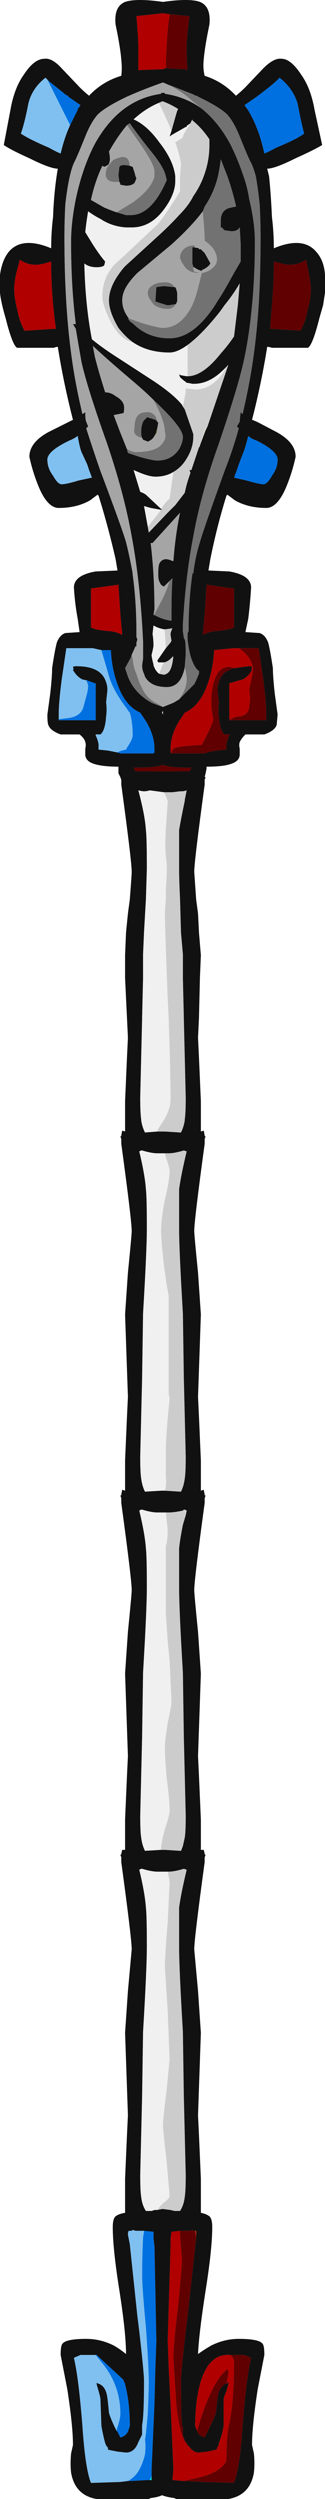 <?xml version="1.0" encoding="UTF-8" standalone="no"?>
<svg xmlns:ffdec="https://www.free-decompiler.com/flash" xmlns:xlink="http://www.w3.org/1999/xlink" ffdec:objectType="shape" height="131.85px" width="17.15px" xmlns="http://www.w3.org/2000/svg">
  <g transform="matrix(1.0, 0.0, 0.0, 1.0, 8.6, 69.9)">
    <path d="M7.3 -65.95 Q7.8 -65.25 8.0 -64.1 L8.4 -62.25 Q8.0 -62.0 7.0 -61.55 5.9 -61.0 5.5 -61.0 L5.6 -60.6 Q5.7 -59.6 5.75 -58.45 5.85 -57.65 5.85 -56.8 7.4 -57.45 8.1 -56.6 8.5 -56.15 8.55 -55.4 L8.55 -54.45 8.45 -53.8 8.25 -53.1 Q7.9 -51.7 7.65 -51.55 L5.75 -51.55 Q5.6 -51.6 5.5 -51.6 5.2 -49.7 4.7 -47.75 4.85 -47.7 5.05 -47.6 L6.0 -47.1 Q7.0 -46.55 7.0 -45.8 6.85 -45.1 6.6 -44.45 6.1 -43.1 5.45 -43.1 4.5 -43.1 3.8 -43.5 L3.4 -43.8 3.35 -43.75 Q2.85 -42.15 2.5 -40.4 L2.4 -39.8 3.5 -39.75 Q4.65 -39.55 4.65 -38.9 4.6 -38.05 4.5 -37.25 L4.35 -36.55 5.1 -36.5 Q5.4 -36.4 5.55 -36.0 5.65 -35.65 5.8 -34.65 5.8 -34.2 5.9 -33.3 L6.05 -32.2 6.0 -31.65 Q5.9 -31.35 5.35 -31.15 L4.35 -31.15 Q4.15 -30.95 4.05 -30.75 4.0 -30.6 4.05 -30.4 L4.05 -30.1 Q4.05 -29.75 3.6 -29.6 3.2 -29.45 2.3 -29.45 L2.3 -29.35 2.25 -29.1 2.2 -28.9 2.25 -28.9 2.2 -28.75 2.2 -28.5 Q1.65 -24.45 1.65 -23.9 L1.75 -22.45 1.85 -21.7 1.9 -20.7 2.0 -19.5 1.95 -18.3 1.9 -16.2 1.85 -15.15 1.9 -14.1 2.0 -11.8 2.0 -10.2 2.15 -10.25 2.2 -10.0 2.2 -9.95 2.25 -9.95 2.2 -9.8 2.2 -9.55 Q1.65 -5.5 1.65 -4.95 1.65 -4.75 1.85 -2.75 L2.0 -0.55 1.85 3.8 1.9 4.85 2.0 7.15 2.0 8.75 2.15 8.7 2.2 8.95 2.2 9.0 2.25 9.0 2.2 9.15 2.2 9.4 Q1.65 13.45 1.65 14.0 1.65 14.2 1.85 16.2 L2.0 18.4 1.85 22.75 1.9 23.8 2.0 26.1 2.0 27.7 2.15 27.7 2.2 27.9 2.2 27.95 2.25 27.95 2.2 28.1 2.2 28.35 Q1.65 32.4 1.65 32.95 L1.85 35.15 2.0 37.35 1.85 41.7 1.9 42.75 2.0 45.05 2.0 46.85 Q2.25 46.9 2.4 47.0 2.6 47.1 2.6 47.6 2.6 48.75 2.25 50.95 1.9 53.2 1.85 54.3 2.2 54.05 2.55 53.85 3.25 53.5 4.0 53.5 5.05 53.5 5.25 53.75 5.35 53.85 5.35 54.35 L5.0 56.15 Q4.7 58.1 4.7 59.1 L4.8 59.55 Q4.85 60.1 4.8 60.55 4.6 61.75 3.45 61.95 L3.05 61.95 Q1.2 61.95 0.7 61.95 L0.6 61.9 Q0.2 61.85 -0.05 61.75 -0.25 61.85 -0.65 61.9 L-0.75 61.95 Q-1.25 61.95 -3.1 61.95 L-3.5 61.95 Q-4.65 61.75 -4.85 60.55 -4.9 60.1 -4.85 59.55 L-4.75 59.1 Q-4.75 58.1 -5.05 56.15 L-5.4 54.35 Q-5.4 53.85 -5.3 53.75 -5.1 53.5 -4.05 53.5 -3.3 53.5 -2.6 53.85 -2.25 54.05 -1.95 54.3 -1.95 53.2 -2.3 50.95 -2.65 48.75 -2.65 47.6 -2.65 47.1 -2.45 47.0 -2.3 46.9 -2.0 46.85 L-2.0 45.05 -1.9 42.75 -1.85 41.7 -2.0 37.35 -1.85 35.15 -1.65 32.95 Q-1.65 32.4 -2.2 28.35 L-2.2 28.1 -2.25 27.95 -2.2 27.95 -2.2 27.9 -2.15 27.7 -2.0 27.7 -2.0 26.1 -1.9 23.8 -1.85 22.75 -2.0 18.4 -1.85 16.2 Q-1.65 14.2 -1.65 14.0 -1.65 13.45 -2.2 9.4 L-2.2 9.15 -2.25 9.0 -2.2 9.0 -2.2 8.95 -2.15 8.7 -2.0 8.75 -2.0 7.15 -1.9 4.85 -1.85 3.8 -2.0 -0.55 -1.85 -2.75 Q-1.65 -4.75 -1.65 -4.95 -1.65 -5.5 -2.2 -9.55 L-2.2 -9.8 -2.25 -9.95 -2.2 -9.95 -2.2 -10.0 -2.15 -10.25 -2.0 -10.2 -2.0 -11.8 -1.9 -14.1 -1.85 -15.15 -2.0 -18.3 -2.0 -19.5 -1.95 -20.7 -1.85 -21.7 -1.75 -22.45 Q-1.65 -23.75 -1.65 -23.9 -1.65 -24.45 -2.2 -28.5 L-2.2 -28.75 -2.25 -28.9 Q-2.3 -29.0 -2.35 -29.1 L-2.35 -29.45 Q-3.2 -29.45 -3.65 -29.6 -4.1 -29.75 -4.1 -30.1 L-4.1 -30.4 Q-4.05 -30.6 -4.1 -30.75 -4.15 -30.95 -4.4 -31.15 L-5.4 -31.15 Q-5.95 -31.35 -6.05 -31.65 -6.1 -31.75 -6.1 -32.2 L-5.95 -33.3 Q-5.85 -34.2 -5.85 -34.65 -5.7 -35.65 -5.6 -36.0 -5.45 -36.4 -5.15 -36.5 L-4.4 -36.55 -4.5 -37.25 Q-4.65 -38.05 -4.7 -38.9 -4.7 -39.55 -3.55 -39.75 L-2.4 -39.8 -2.5 -40.4 Q-2.9 -42.15 -3.4 -43.75 L-3.45 -43.8 -3.85 -43.5 Q-4.55 -43.1 -5.5 -43.1 -6.15 -43.1 -6.65 -44.45 -6.9 -45.1 -7.05 -45.8 -7.05 -46.55 -6.05 -47.1 L-4.75 -47.75 Q-5.25 -49.7 -5.55 -51.6 -5.65 -51.6 -5.75 -51.55 L-7.7 -51.55 Q-7.95 -51.7 -8.3 -53.1 -8.55 -53.95 -8.6 -54.45 L-8.6 -55.4 Q-8.5 -56.15 -8.15 -56.6 -7.45 -57.45 -5.9 -56.8 -5.9 -57.65 -5.8 -58.45 -5.75 -59.85 -5.55 -61.0 -5.95 -61.0 -7.05 -61.55 -8.05 -62.0 -8.4 -62.25 L-8.05 -64.1 Q-7.85 -65.25 -7.35 -65.95 -6.8 -66.8 -6.25 -66.8 -5.85 -66.85 -5.35 -66.3 L-4.4 -65.3 Q-4.15 -65.05 -3.9 -64.85 -3.2 -65.6 -2.2 -65.9 -2.15 -66.3 -2.2 -66.75 -2.25 -67.4 -2.5 -68.6 -2.6 -69.55 -2.0 -69.8 -1.4 -70.0 0.0 -69.8 1.4 -70.0 1.95 -69.8 2.55 -69.55 2.45 -68.6 2.2 -67.4 2.15 -66.75 2.1 -66.3 2.2 -65.9 3.15 -65.6 3.85 -64.85 4.1 -65.05 4.35 -65.3 L5.3 -66.3 Q5.85 -66.85 6.25 -66.8 6.75 -66.8 7.3 -65.95 M7.1 -64.45 Q6.85 -65.25 6.15 -65.8 5.95 -65.55 4.95 -64.8 L4.3 -64.35 4.45 -64.15 Q5.05 -63.2 5.35 -61.8 5.6 -61.9 5.95 -62.1 7.05 -62.55 7.45 -62.85 7.3 -63.4 7.1 -64.45 M0.15 -66.3 L1.0 -66.25 1.15 -66.25 1.3 -66.2 Q1.25 -66.65 1.25 -67.35 1.25 -67.85 1.4 -69.05 L0.35 -69.15 0.0 -69.2 -1.4 -69.05 Q-1.3 -67.85 -1.3 -67.35 -1.3 -66.65 -1.3 -66.2 L0.0 -66.25 0.15 -66.3 M0.85 -33.0 L1.65 -33.8 1.75 -34.0 1.9 -34.35 1.9 -34.5 Q1.65 -34.65 1.45 -35.3 1.35 -35.7 1.3 -36.15 L1.3 -36.5 1.35 -36.6 Q1.35 -38.2 1.55 -39.6 L1.55 -39.65 1.6 -39.65 Q1.7 -40.5 1.95 -41.3 2.15 -42.0 3.25 -45.05 3.7 -46.2 4.0 -47.3 L3.9 -47.4 4.05 -47.65 Q4.05 -47.75 4.1 -48.15 L4.2 -48.05 Q4.4 -48.9 4.55 -49.7 4.9 -51.55 5.05 -53.8 5.15 -55.45 5.15 -57.35 5.15 -58.3 5.1 -59.15 5.0 -60.05 4.9 -60.6 4.75 -61.15 4.6 -61.4 4.45 -61.7 4.05 -62.7 3.75 -63.45 3.4 -63.85 3.0 -64.25 1.85 -64.8 L1.8 -64.85 1.7 -64.85 1.65 -64.9 0.5 -65.35 0.35 -65.4 0.0 -65.55 Q-1.0 -65.2 -1.9 -64.8 -3.05 -64.25 -3.45 -63.85 -3.8 -63.45 -4.1 -62.7 -4.5 -61.7 -4.65 -61.4 -4.95 -60.85 -5.15 -59.15 -5.2 -58.3 -5.2 -57.35 -5.2 -52.9 -4.6 -49.7 -4.45 -48.9 -4.25 -48.05 L-4.1 -48.15 Q-4.1 -47.75 -4.05 -47.65 L-3.95 -47.4 -4.05 -47.3 Q-3.7 -46.2 -3.3 -45.05 -2.15 -42.0 -1.95 -41.3 -1.75 -40.5 -1.6 -39.65 L-1.6 -39.6 Q-1.4 -38.15 -1.4 -36.5 L-1.4 -36.3 -1.35 -36.15 -1.4 -36.0 -1.4 -35.8 -1.45 -35.8 -1.65 -35.35 -1.7 -35.2 -2.0 -34.65 -1.9 -34.35 Q-1.6 -33.4 -0.65 -32.85 L-0.55 -32.8 Q-0.3 -32.7 0.0 -32.6 0.25 -32.7 0.5 -32.8 L0.6 -32.85 0.85 -33.0 M2.0 -64.2 Q2.9 -63.5 3.55 -62.3 3.95 -61.5 4.25 -60.6 4.45 -60.05 4.55 -59.4 4.85 -58.15 4.85 -57.15 4.85 -55.35 4.7 -53.8 4.55 -52.15 4.25 -50.8 3.95 -49.45 2.95 -46.5 2.0 -43.85 1.6 -41.6 1.2 -39.55 1.05 -36.95 L1.05 -36.8 1.05 -36.6 1.1 -36.25 1.15 -36.15 Q1.2 -36.05 1.2 -35.35 L1.15 -34.75 1.15 -34.7 Q0.95 -33.65 0.2 -33.65 -0.65 -33.65 -0.95 -34.2 L-1.0 -34.35 Q-1.1 -34.55 -1.1 -34.8 L-1.05 -35.15 -1.05 -36.05 Q-1.2 -39.2 -1.65 -41.6 -2.05 -43.85 -2.95 -46.5 -4.0 -49.45 -4.3 -50.8 -4.45 -51.65 -4.6 -52.55 L-4.75 -52.8 -4.6 -52.8 Q-4.85 -54.75 -4.85 -57.15 -4.85 -58.15 -4.6 -59.4 -4.25 -61.05 -3.6 -62.3 -2.3 -64.65 -0.1 -64.95 L-0.1 -65.0 0.1 -65.0 0.1 -64.95 Q1.15 -64.8 2.0 -64.2 M0.45 -63.0 Q0.7 -63.9 0.75 -64.05 L0.8 -64.15 Q0.4 -64.4 0.0 -64.55 L-0.05 -64.55 -0.15 -64.5 Q-0.9 -64.2 -1.55 -63.6 -0.85 -63.3 -0.2 -62.4 0.55 -61.45 0.65 -60.6 L0.65 -60.35 Q0.65 -59.65 0.05 -58.85 -0.65 -57.9 -1.65 -57.9 L-1.95 -57.9 Q-2.7 -57.95 -3.3 -58.35 -3.6 -58.5 -3.95 -58.75 -4.05 -58.15 -4.1 -57.65 L-3.7 -57.0 Q-3.35 -56.45 -3.05 -56.1 L-3.1 -55.9 Q-3.2 -55.8 -3.5 -55.8 -3.9 -55.8 -4.15 -56.0 -4.1 -53.8 -3.75 -52.0 -3.2 -51.55 -2.5 -51.1 L-0.5 -49.8 Q0.55 -49.1 1.0 -48.55 L1.05 -48.45 1.15 -48.3 1.6 -47.0 1.6 -46.85 Q1.6 -46.2 1.15 -45.55 0.9 -45.2 0.55 -45.0 0.15 -44.75 -0.4 -44.75 -0.7 -44.75 -1.2 -44.95 L-1.55 -45.1 -1.2 -43.95 Q-1.05 -43.9 -0.9 -43.8 L-0.1 -43.05 -0.05 -43.0 -0.1 -43.0 -0.65 -43.1 -1.0 -43.2 -0.8 -42.1 -0.75 -41.8 0.25 -42.85 0.65 -43.25 1.15 -43.9 Q1.25 -44.4 1.45 -44.95 L1.4 -45.1 1.5 -45.1 1.9 -46.3 1.95 -46.35 1.95 -46.4 2.25 -47.2 2.35 -47.4 3.45 -50.65 3.3 -50.5 Q2.5 -49.65 1.65 -49.65 L1.55 -49.65 1.3 -49.7 1.25 -49.7 1.2 -49.75 Q1.05 -49.85 0.9 -50.0 L0.85 -50.15 0.95 -50.1 1.25 -50.05 1.3 -50.05 Q2.1 -50.05 3.05 -51.25 3.45 -51.7 3.75 -52.15 L3.95 -53.8 4.05 -54.95 Q3.7 -54.35 3.25 -53.8 L3.0 -53.45 Q2.05 -52.25 1.3 -51.7 0.75 -51.3 0.35 -51.3 -0.8 -51.3 -1.6 -51.85 -2.0 -52.15 -2.35 -52.6 -2.85 -53.45 -2.85 -54.05 -2.85 -54.85 -2.05 -55.8 L-1.95 -55.9 -0.2 -57.5 Q0.4 -58.05 0.85 -58.55 1.35 -59.05 1.6 -59.55 1.95 -60.05 2.15 -60.6 2.45 -61.4 2.45 -62.25 L2.45 -62.55 Q2.05 -63.15 1.55 -63.55 L1.55 -63.6 1.45 -63.4 1.4 -63.35 1.35 -63.35 1.35 -63.3 1.3 -63.3 1.25 -63.25 1.25 -63.2 1.2 -63.2 0.5 -62.8 0.35 -62.7 0.45 -63.0 M-1.8 -53.1 L-1.85 -53.1 -1.75 -52.95 -1.55 -52.8 -1.5 -52.75 Q-0.75 -52.05 0.35 -52.05 1.6 -52.05 2.75 -53.8 L2.9 -54.05 Q3.15 -54.4 3.75 -55.5 L4.1 -56.1 4.1 -57.05 4.05 -57.9 4.0 -57.85 Q3.9 -57.7 3.6 -57.7 L3.25 -57.75 3.15 -57.85 Q3.15 -57.9 3.05 -57.9 3.05 -57.95 3.05 -58.25 3.05 -58.85 3.6 -58.95 L3.85 -59.0 3.85 -59.05 Q3.65 -59.9 3.4 -60.6 L3.05 -61.5 Q3.0 -61.05 2.9 -60.6 2.7 -59.75 2.2 -59.0 L2.1 -58.75 Q1.5 -57.95 0.45 -57.0 L-1.35 -55.5 Q-1.75 -55.1 -1.95 -54.75 -2.15 -54.4 -2.15 -54.05 -2.15 -53.55 -1.8 -53.1 M-2.45 -58.7 L-1.95 -58.55 -1.7 -58.55 Q-0.6 -58.55 0.2 -60.4 L0.15 -60.6 Q0.05 -61.1 -0.7 -62.0 -1.45 -62.95 -1.75 -63.4 L-1.9 -63.3 Q-2.4 -62.7 -2.85 -61.9 -2.8 -61.7 -2.8 -61.45 L-2.85 -61.25 Q-2.95 -61.15 -3.1 -61.1 L-3.2 -61.15 Q-3.6 -60.3 -3.8 -59.35 L-3.1 -58.95 Q-2.75 -58.8 -2.45 -58.7 M1.65 -56.85 L1.9 -56.8 1.9 -56.75 2.0 -56.75 2.2 -56.55 2.45 -56.1 2.5 -56.0 Q2.4 -55.8 2.05 -55.65 L2.05 -55.6 Q1.75 -55.7 1.65 -55.8 L1.6 -55.8 Q1.6 -55.85 1.55 -56.0 L1.55 -56.85 1.65 -56.85 M7.7 -55.45 L7.55 -56.2 Q6.95 -55.8 6.25 -56.0 L5.85 -56.1 Q5.85 -54.95 5.75 -53.8 L5.65 -52.55 5.75 -52.55 7.25 -52.45 Q7.5 -52.85 7.65 -53.6 L7.7 -53.8 Q7.8 -54.25 7.8 -54.65 7.8 -54.95 7.7 -55.45 M0.75 -54.45 L0.75 -54.0 0.7 -53.9 0.7 -53.85 0.65 -53.85 0.35 -53.8 0.2 -53.8 0.05 -53.85 Q-0.3 -53.95 -0.4 -54.0 L-0.35 -54.75 0.0 -54.8 0.1 -54.8 0.6 -54.75 0.65 -54.75 0.7 -54.65 0.75 -54.45 M4.95 -46.65 Q4.65 -46.75 4.5 -46.9 4.35 -46.3 4.25 -46.05 L4.0 -45.4 3.9 -45.1 3.75 -44.7 4.4 -44.55 Q5.1 -44.35 5.3 -44.35 5.5 -44.35 5.75 -44.8 6.05 -45.2 6.05 -45.65 6.05 -46.1 4.95 -46.65 M-1.9 -46.2 L-1.85 -46.0 -1.25 -45.8 Q-0.55 -45.6 -0.3 -45.6 0.45 -45.6 0.85 -46.2 1.05 -46.55 1.05 -46.85 1.05 -47.35 -0.5 -48.8 -0.95 -49.25 -1.6 -49.8 -2.9 -50.9 -3.7 -51.65 L-3.6 -51.1 Q-3.4 -50.3 -3.05 -49.2 -2.75 -49.2 -2.5 -49.0 -2.05 -48.75 -2.05 -48.4 -2.05 -48.1 -2.1 -48.1 L-2.6 -48.0 -2.3 -47.2 -1.9 -46.2 M-0.5 -37.45 L-0.45 -37.45 Q0.0 -37.2 0.45 -37.15 L0.45 -37.75 Q0.45 -38.6 0.5 -39.4 L0.35 -39.25 Q0.2 -39.1 0.05 -38.95 -0.15 -39.05 -0.15 -39.15 -0.25 -39.25 -0.25 -39.6 -0.25 -40.0 -0.2 -40.15 0.0 -40.55 0.5 -40.3 L0.55 -40.3 Q0.65 -41.65 0.9 -42.85 L-0.55 -41.25 -0.65 -41.25 Q-0.45 -39.6 -0.45 -37.75 L-0.5 -37.45 M0.15 -35.7 L0.4 -36.0 0.45 -36.1 Q0.4 -36.35 0.4 -36.45 0.4 -36.55 0.5 -36.75 L0.15 -36.7 0.05 -36.7 Q-0.25 -36.75 -0.5 -36.9 L-0.55 -36.45 Q-0.5 -36.15 -0.5 -35.85 -0.5 -35.75 -0.6 -35.35 L-0.6 -35.3 Q-0.55 -35.0 -0.5 -34.85 L-0.5 -34.8 Q-0.4 -34.5 -0.2 -34.35 L0.05 -34.3 Q0.3 -34.35 0.4 -34.6 0.5 -34.8 0.55 -35.3 L0.55 -35.25 0.5 -35.25 Q0.3 -35.0 0.05 -34.95 L-0.25 -34.95 -0.3 -35.05 0.15 -35.7 M2.1 -36.4 Q2.35 -36.55 2.75 -36.6 3.5 -36.65 3.75 -36.8 L3.75 -38.85 2.3 -39.05 2.2 -37.5 2.1 -36.4 M4.0 -35.7 L3.7 -35.7 2.7 -35.6 Q2.65 -34.6 2.35 -33.8 1.95 -32.65 1.15 -32.3 L0.85 -31.85 Q0.4 -31.1 0.4 -30.4 L0.4 -30.2 0.45 -30.15 2.2 -30.15 Q2.45 -30.25 2.85 -30.3 L3.35 -30.35 3.35 -30.65 Q3.4 -30.9 3.5 -31.1 L3.55 -31.15 3.25 -31.15 Q3.0 -31.35 2.95 -32.1 2.9 -32.45 2.95 -32.85 L2.9 -33.3 Q2.85 -33.65 2.95 -33.9 3.1 -34.5 3.8 -34.65 L4.5 -34.75 Q4.7 -34.75 4.7 -34.7 4.65 -34.6 4.7 -34.55 4.5 -34.2 4.2 -34.05 L3.5 -33.85 3.5 -32.05 3.5 -31.9 5.45 -31.9 5.45 -32.25 Q5.45 -32.8 5.3 -34.0 5.1 -35.4 5.05 -35.7 L4.0 -35.7 M1.5 -29.4 L1.35 -29.4 Q0.3 -29.4 0.0 -29.55 -0.35 -29.4 -1.4 -29.4 L-1.55 -29.4 -1.45 -29.2 1.4 -29.2 1.5 -29.4 M1.15 -27.65 L1.15 -27.7 1.25 -28.2 Q1.1 -28.15 1.0 -28.15 L0.9 -28.15 0.5 -28.1 0.05 -28.1 -0.7 -28.2 Q-0.85 -28.15 -1.0 -28.15 -1.1 -28.15 -1.3 -28.2 -0.95 -26.9 -0.9 -26.1 -0.85 -25.7 -0.85 -24.05 L-0.9 -22.45 -1.0 -20.7 -1.05 -19.55 -1.05 -18.3 -1.1 -16.2 -1.1 -16.15 -1.2 -12.0 Q-1.2 -11.15 -1.15 -10.85 L-1.15 -10.8 Q-1.1 -10.45 -0.95 -10.15 L-0.3 -10.2 0.1 -10.2 0.9 -10.15 0.95 -10.15 Q1.1 -10.45 1.15 -10.8 L1.15 -10.85 Q1.2 -11.15 1.2 -12.0 L1.1 -16.15 1.1 -16.2 1.05 -18.3 1.05 -19.55 0.95 -20.7 0.9 -22.45 Q0.85 -23.5 0.85 -24.05 0.85 -25.7 0.85 -26.1 0.95 -26.7 1.15 -27.65 M0.1 8.75 L0.9 8.8 0.95 8.8 Q1.1 8.5 1.15 8.1 1.2 7.8 1.2 6.95 L1.1 2.8 1.05 -0.6 Q0.85 -3.95 0.85 -5.1 0.85 -6.75 0.85 -7.15 0.95 -7.9 1.25 -9.15 L1.1 -9.2 Q0.6 -9.05 0.3 -9.05 L0.1 -9.05 -0.3 -9.05 Q-0.6 -9.05 -1.1 -9.2 L-1.15 -9.2 -1.25 -9.15 Q-0.95 -7.9 -0.9 -7.15 -0.85 -6.75 -0.85 -5.1 -0.85 -3.95 -1.05 -0.6 L-1.1 2.8 -1.2 6.95 Q-1.2 7.8 -1.15 8.1 -1.1 8.5 -0.95 8.8 L-0.1 8.75 0.1 8.75 M1.15 9.75 L1.1 9.75 1.05 9.8 Q0.6 9.9 0.3 9.9 L0.15 9.9 -0.3 9.9 Q-0.6 9.9 -1.1 9.75 L-1.15 9.75 -1.25 9.8 Q-0.95 11.05 -0.9 11.8 -0.85 12.2 -0.85 13.85 -0.85 15.0 -1.05 18.35 L-1.1 21.75 -1.2 25.9 Q-1.2 26.75 -1.15 27.05 -1.1 27.45 -0.95 27.75 L-0.1 27.7 0.1 27.7 0.9 27.75 0.95 27.75 1.05 27.5 1.15 27.05 Q1.2 26.75 1.2 25.9 L1.1 21.75 1.05 18.35 Q0.85 15.0 0.85 13.85 0.85 12.2 0.85 11.8 0.9 11.3 1.05 10.55 L1.2 10.05 1.25 9.8 1.15 9.75 M-0.3 46.7 L-0.05 46.65 0.0 46.65 0.4 46.7 0.6 46.75 0.9 46.75 Q1.1 46.45 1.15 46.0 1.2 45.7 1.2 44.85 L1.1 40.7 1.05 37.3 Q0.85 33.95 0.85 32.8 0.85 31.15 0.85 30.75 0.95 30.0 1.25 28.75 L1.1 28.7 Q0.6 28.85 0.3 28.85 L0.25 28.85 -0.3 28.85 Q-0.6 28.85 -1.1 28.7 L-1.15 28.7 -1.25 28.75 Q-0.95 30.0 -0.9 30.75 -0.85 31.15 -0.85 32.8 -0.85 33.95 -1.05 37.3 L-1.1 40.7 -1.2 44.85 Q-1.2 45.7 -1.15 46.0 -1.1 46.45 -0.9 46.75 L-0.6 46.75 -0.45 46.7 -0.3 46.7 M0.9 47.8 L0.45 47.85 0.4 48.2 0.4 48.6 0.25 53.6 0.3 55.0 0.4 56.95 0.55 60.35 0.5 60.95 1.1 61.0 2.2 61.05 3.75 61.1 Q4.05 60.35 4.2 58.1 4.4 55.55 4.65 54.5 L4.3 54.35 3.55 54.35 Q2.4 54.25 1.95 55.9 1.7 56.85 1.7 58.1 L1.8 58.35 1.8 58.4 Q1.95 58.65 2.2 58.7 L2.35 58.4 Q2.65 57.8 2.8 57.4 2.85 56.8 2.9 56.5 3.0 56.0 3.35 55.85 L3.4 55.85 3.4 55.8 Q3.45 55.7 3.45 55.9 L3.35 56.25 Q3.2 56.6 3.2 56.7 L3.2 58.1 Q3.1 58.65 2.95 59.0 2.95 59.15 2.85 59.25 L2.85 59.3 2.8 59.35 2.35 59.45 1.9 59.5 Q1.6 59.5 1.4 59.2 L1.3 59.1 1.25 58.95 1.2 58.95 Q1.1 58.75 1.05 58.55 L1.05 58.15 1.0 58.05 Q0.95 57.55 0.95 55.7 0.95 55.4 1.1 54.0 L1.2 53.1 1.3 52.3 1.75 48.2 1.75 48.15 1.75 48.0 Q1.75 47.85 1.75 47.8 L1.7 47.8 1.6 47.8 1.55 47.75 1.4 47.8 0.9 47.8 M-4.9 -63.3 L-4.5 -64.1 -4.5 -64.15 -4.35 -64.35 -5.0 -64.8 -5.0 -64.85 -5.05 -64.85 -5.2 -64.95 -5.25 -65.0 -6.0 -65.6 -6.2 -65.8 Q-6.9 -65.25 -7.1 -64.45 -7.3 -63.4 -7.5 -62.85 -7.05 -62.55 -6.0 -62.1 -5.65 -61.9 -5.4 -61.8 -5.2 -62.65 -4.9 -63.3 M-1.75 -61.15 L-1.6 -61.1 -1.5 -60.8 -1.45 -60.6 -1.4 -60.5 Q-1.45 -60.35 -1.5 -60.25 -1.65 -60.1 -1.95 -60.1 L-2.25 -60.15 -2.25 -60.2 -2.3 -60.3 -2.35 -60.65 -2.3 -61.1 Q-2.2 -61.25 -1.75 -61.15 M-5.65 -52.55 Q-5.9 -54.35 -5.9 -56.1 -6.1 -56.05 -6.25 -56.0 -7.0 -55.8 -7.55 -56.2 L-7.75 -55.45 Q-7.85 -54.95 -7.85 -54.65 -7.85 -54.2 -7.7 -53.6 -7.55 -52.85 -7.3 -52.45 L-5.75 -52.55 -5.65 -52.55 M-5.8 -44.8 Q-5.55 -44.35 -5.35 -44.35 -5.1 -44.35 -4.45 -44.55 L-3.75 -44.7 -3.9 -45.1 -4.0 -45.4 -4.3 -46.05 Q-4.4 -46.3 -4.5 -46.9 -4.7 -46.75 -4.95 -46.65 -6.1 -46.1 -6.1 -45.65 -6.1 -45.2 -5.8 -44.8 M-1.1 -46.8 Q-1.15 -46.9 -1.15 -47.1 -1.15 -47.4 -1.05 -47.65 -0.95 -47.8 -0.8 -47.9 L-0.75 -47.85 -0.7 -47.85 -0.4 -47.75 -0.3 -47.65 -0.25 -47.6 -0.3 -47.3 -0.35 -47.15 -0.35 -47.1 Q-0.4 -47.0 -0.45 -46.9 -0.55 -46.7 -0.8 -46.6 L-1.05 -46.7 -1.1 -46.8 M-3.8 -36.8 Q-3.55 -36.65 -2.8 -36.6 -2.4 -36.55 -2.15 -36.4 L-2.25 -37.5 -2.35 -39.05 -3.8 -38.85 -3.8 -36.8 M-3.25 -35.6 L-3.7 -35.7 -5.1 -35.7 -5.35 -34.0 Q-5.5 -32.8 -5.5 -32.25 L-5.5 -31.95 -5.5 -31.9 -3.55 -31.9 -3.55 -33.85 -3.6 -33.85 -4.0 -34.0 -4.25 -34.05 Q-4.55 -34.2 -4.75 -34.55 -4.7 -34.6 -4.75 -34.7 -4.75 -34.75 -4.55 -34.75 -3.25 -34.75 -3.0 -33.9 -2.9 -33.65 -2.95 -33.3 L-3.0 -32.85 Q-2.95 -32.45 -3.0 -32.1 -3.05 -31.35 -3.3 -31.15 L-3.55 -31.15 -3.55 -31.1 Q-3.45 -30.9 -3.4 -30.65 L-3.4 -30.35 -2.9 -30.3 -2.4 -30.2 -2.25 -30.15 -0.5 -30.15 -0.45 -30.2 -0.45 -30.4 Q-0.45 -31.1 -0.9 -31.85 L-1.2 -32.3 Q-2.0 -32.65 -2.4 -33.8 -2.7 -34.6 -2.75 -35.6 L-3.25 -35.6 M-0.05 -32.3 L0.0 -32.2 0.0 -32.4 -0.05 -32.3 M-1.0 47.8 L-1.45 47.8 -1.6 47.75 -1.65 47.8 -1.8 47.8 Q-1.85 47.85 -1.85 48.0 L-1.75 48.5 -1.35 52.3 -1.25 53.1 -1.15 54.0 Q-1.0 55.4 -1.0 55.7 -1.0 57.55 -1.1 58.05 L-1.1 58.55 Q-1.2 58.75 -1.3 58.95 -1.5 59.5 -1.95 59.5 L-2.4 59.45 -2.9 59.35 -2.9 59.25 Q-3.0 59.15 -3.05 59.0 -3.15 58.65 -3.25 58.1 L-3.3 56.7 Q-3.3 56.6 -3.4 56.25 L-3.5 55.9 Q-3.5 55.7 -3.5 55.8 L-3.45 55.85 Q-3.05 55.95 -2.95 56.5 -2.9 56.8 -2.85 57.4 -2.75 57.75 -2.45 58.35 L-2.4 58.4 -2.25 58.7 Q-2.0 58.65 -1.85 58.4 L-1.75 58.1 Q-1.75 56.85 -2.0 55.9 L-2.0 55.85 -2.05 55.8 -2.05 55.75 -2.1 55.65 -3.5 54.35 -3.55 54.35 -4.35 54.35 -4.7 54.5 Q-4.45 55.55 -4.25 58.1 -4.1 60.35 -3.8 61.1 L-2.25 61.05 -1.85 61.0 -1.75 61.0 -0.8 60.95 -0.7 60.95 -0.6 60.95 -0.6 60.75 -0.6 60.35 -0.45 56.95 -0.4 55.0 -0.35 53.6 -0.45 48.6 -0.5 48.2 -0.5 47.85 -1.0 47.8" fill="#111111" fill-rule="evenodd" stroke="none"/>
    <path d="M2.35 -47.4 L2.25 -47.2 1.95 -46.4 2.2 -47.25 2.25 -47.3 2.3 -47.3 2.35 -47.4 M1.15 -27.65 L1.15 -27.7 1.15 -27.65 M0.9 27.75 L1.05 27.5 0.95 27.75 0.9 27.75 M1.2 10.05 L1.15 9.75 1.25 9.8 1.2 10.05" fill="#dddcd0" fill-rule="evenodd" stroke="none"/>
    <path d="M-0.6 60.75 L-0.6 60.95 -0.7 60.95 -0.6 60.75" fill="#00e7db" fill-rule="evenodd" stroke="none"/>
    <path d="M1.7 47.8 L1.75 47.8 Q1.75 47.85 1.75 48.0 L1.75 48.15 1.7 47.8" fill="#e72d00" fill-rule="evenodd" stroke="none"/>
    <path d="M1.05 -36.95 L1.05 -36.8 1.05 -36.95" fill="#bcbaa4" fill-rule="evenodd" stroke="none"/>
    <path d="M0.75 -54.0 L0.75 -54.45 0.75 -54.0 M-0.45 -46.9 Q-0.4 -47.0 -0.35 -47.1 L-0.35 -47.15 -0.3 -47.3 -0.3 -47.4 Q-0.3 -47.1 -0.35 -47.0 L-0.45 -46.9" fill="#837f52" fill-rule="evenodd" stroke="none"/>
    <path d="M0.15 -66.3 L0.15 -66.6 0.2 -67.6 Q0.25 -68.55 0.35 -69.1 L0.35 -69.15 1.4 -69.05 Q1.25 -67.85 1.25 -67.35 1.25 -66.65 1.3 -66.2 L1.15 -66.25 1.0 -66.25 0.15 -66.3 M7.7 -55.45 Q7.8 -54.95 7.8 -54.65 7.8 -54.25 7.7 -53.8 L7.65 -53.6 Q7.5 -52.85 7.25 -52.45 L5.75 -52.55 5.65 -52.55 5.75 -53.8 Q5.85 -54.95 5.85 -56.1 L6.25 -56.0 Q6.95 -55.8 7.55 -56.2 L7.7 -55.45 M2.1 -36.4 L2.2 -37.5 2.3 -39.05 3.75 -38.85 3.75 -36.8 Q3.5 -36.65 2.75 -36.6 2.35 -36.55 2.1 -36.4 M4.0 -35.7 L5.05 -35.7 Q5.1 -35.4 5.3 -34.0 5.45 -32.8 5.45 -32.25 L5.45 -31.9 3.5 -31.9 3.5 -32.05 3.55 -31.9 Q3.65 -32.05 4.0 -32.1 4.5 -32.15 4.55 -32.6 L4.6 -33.05 4.55 -33.5 4.75 -34.5 Q4.75 -35.2 4.0 -35.7 M3.8 -34.65 Q3.1 -34.5 2.95 -33.9 2.85 -33.65 2.9 -33.3 L2.95 -32.85 Q2.9 -32.45 2.95 -32.1 3.0 -31.35 3.25 -31.15 L3.55 -31.15 3.5 -31.1 Q3.4 -30.9 3.35 -30.65 L3.35 -30.35 2.85 -30.3 Q2.45 -30.25 2.2 -30.15 L0.45 -30.15 Q0.45 -30.35 0.65 -30.45 1.0 -30.55 2.05 -30.6 2.65 -31.75 2.65 -31.95 L2.6 -32.25 Q2.55 -32.5 2.55 -32.9 2.55 -33.6 2.75 -34.1 3.05 -34.9 3.8 -34.65 M1.5 -29.4 L1.4 -29.2 -1.45 -29.2 -1.55 -29.4 -1.4 -29.4 Q-0.35 -29.4 0.0 -29.55 0.3 -29.4 1.35 -29.4 L1.5 -29.4 M0.9 47.8 L1.4 47.8 1.55 47.75 1.6 47.8 1.7 47.8 1.75 48.15 1.75 48.2 1.3 52.3 1.2 53.1 1.1 54.0 Q0.95 55.4 0.95 55.7 0.95 57.55 1.0 58.05 L1.05 58.15 1.05 58.55 Q1.1 58.75 1.2 58.95 L1.25 58.95 1.3 59.1 1.4 59.2 Q0.9 58.9 0.7 56.9 L0.55 54.5 Q0.55 53.8 0.8 51.75 1.0 49.7 1.0 49.3 L0.9 48.0 0.9 47.8 M3.35 55.85 Q3.0 56.0 2.9 56.5 2.85 56.8 2.8 57.4 2.65 57.8 2.35 58.4 L2.2 58.7 Q1.95 58.65 1.8 58.4 L1.8 58.35 Q2.55 55.75 3.4 55.1 L3.45 55.2 Q3.45 55.45 3.35 55.85 M3.55 54.35 L4.3 54.35 4.65 54.5 Q4.4 55.55 4.2 58.1 4.05 60.35 3.75 61.1 L2.2 61.05 1.1 61.0 1.75 60.85 Q3.1 60.55 3.35 59.9 3.35 58.75 3.45 58.2 3.75 56.95 3.75 54.75 3.75 54.5 3.55 54.35" fill="#600000" fill-rule="evenodd" stroke="none"/>
    <path d="M0.35 -69.15 L0.35 -69.1 Q0.25 -68.55 0.2 -67.6 L0.15 -66.6 0.15 -66.3 0.0 -66.25 -1.3 -66.2 Q-1.3 -66.65 -1.3 -67.35 -1.3 -67.85 -1.4 -69.05 L0.0 -69.2 0.35 -69.15 M0.45 -30.15 L0.4 -30.2 0.4 -30.4 Q0.4 -31.1 0.85 -31.85 L1.15 -32.3 Q1.95 -32.65 2.35 -33.8 2.65 -34.6 2.7 -35.6 L3.7 -35.7 4.0 -35.7 Q4.75 -35.2 4.75 -34.5 L4.55 -33.5 4.6 -33.05 4.55 -32.6 Q4.5 -32.15 4.0 -32.1 3.65 -32.05 3.55 -31.9 L3.5 -32.05 3.5 -33.85 4.2 -34.05 Q4.5 -34.2 4.7 -34.55 4.65 -34.6 4.7 -34.7 4.7 -34.75 4.5 -34.75 L3.8 -34.65 Q3.05 -34.9 2.75 -34.1 2.55 -33.6 2.55 -32.9 2.55 -32.5 2.6 -32.25 L2.65 -31.95 Q2.65 -31.75 2.05 -30.6 1.0 -30.55 0.65 -30.45 0.45 -30.35 0.45 -30.15 M1.1 61.0 L0.5 60.95 0.55 60.35 0.4 56.95 0.3 55.0 0.25 53.6 0.4 48.6 0.4 48.2 0.45 47.85 0.9 47.8 0.9 48.0 1.0 49.3 Q1.0 49.7 0.8 51.75 0.55 53.8 0.55 54.5 L0.7 56.9 Q0.9 58.9 1.4 59.2 1.6 59.5 1.9 59.5 L2.35 59.45 2.8 59.35 2.85 59.3 2.85 59.25 Q2.95 59.15 2.95 59.0 3.1 58.65 3.2 58.1 L3.2 56.7 Q3.2 56.6 3.35 56.25 L3.45 55.9 Q3.45 55.7 3.4 55.8 L3.4 55.85 3.35 55.85 Q3.45 55.45 3.45 55.2 L3.4 55.1 Q2.55 55.75 1.8 58.35 L1.7 58.1 Q1.7 56.85 1.95 55.9 2.4 54.25 3.55 54.35 3.75 54.5 3.75 54.75 3.75 56.95 3.45 58.2 3.35 58.75 3.35 59.9 3.1 60.55 1.75 60.85 L1.1 61.0 M-5.65 -52.55 L-5.75 -52.55 -7.3 -52.45 Q-7.55 -52.85 -7.7 -53.6 -7.85 -54.2 -7.85 -54.65 -7.85 -54.95 -7.75 -55.45 L-7.55 -56.2 Q-7.0 -55.8 -6.25 -56.0 -6.1 -56.05 -5.9 -56.1 -5.9 -54.35 -5.65 -52.55 M-3.8 -36.8 L-3.8 -38.85 -2.35 -39.05 -2.25 -37.5 -2.15 -36.4 Q-2.4 -36.55 -2.8 -36.6 -3.55 -36.65 -3.8 -36.8" fill="#b00000" fill-rule="evenodd" stroke="none"/>
    <path d="M7.1 -64.45 Q7.3 -63.4 7.45 -62.85 7.05 -62.55 5.95 -62.1 5.6 -61.9 5.35 -61.8 5.05 -63.2 4.45 -64.15 L4.3 -64.35 4.95 -64.8 Q5.95 -65.55 6.15 -65.8 6.85 -65.25 7.1 -64.45 M4.95 -46.65 Q6.05 -46.1 6.05 -45.65 6.05 -45.2 5.75 -44.8 5.5 -44.35 5.3 -44.35 5.1 -44.35 4.4 -44.55 L3.75 -44.7 3.9 -45.1 4.0 -45.4 4.25 -46.05 Q4.35 -46.3 4.5 -46.9 4.65 -46.75 4.95 -46.65 M-6.0 -65.6 L-5.25 -65.0 -5.2 -64.95 -5.05 -64.85 -5.0 -64.85 -5.0 -64.8 -4.35 -64.35 -4.5 -64.15 -4.5 -64.1 -4.9 -63.3 -6.1 -65.7 -6.0 -65.6 M-5.5 -31.95 L-5.15 -32.0 Q-4.35 -32.05 -4.2 -32.6 L-4.05 -33.15 Q-3.95 -33.5 -3.95 -33.7 -3.95 -33.8 -4.05 -34.0 L-4.0 -34.0 -3.6 -33.85 -3.55 -33.85 -3.55 -31.9 -5.5 -31.9 -5.5 -31.95 M-2.4 -30.2 Q-2.25 -30.3 -1.95 -30.35 L-1.9 -30.45 Q-1.6 -30.9 -1.6 -31.1 -1.6 -31.8 -1.75 -32.3 L-1.8 -32.35 -1.9 -32.5 Q-2.7 -33.55 -2.9 -34.4 L-3.25 -35.6 -2.75 -35.6 Q-2.7 -34.6 -2.4 -33.8 -2.0 -32.65 -1.2 -32.3 L-0.9 -31.85 Q-0.45 -31.1 -0.45 -30.4 L-0.45 -30.2 -0.5 -30.15 -2.25 -30.15 -2.4 -30.2 M-2.45 58.35 L-2.4 58.15 Q-2.25 57.7 -2.25 57.45 -2.25 56.0 -3.15 54.85 -3.35 54.6 -3.55 54.35 L-3.5 54.35 -2.1 55.65 -2.05 55.75 -2.05 55.8 -2.0 55.85 -2.0 55.9 Q-1.75 56.85 -1.75 58.1 L-1.85 58.4 Q-2.0 58.65 -2.25 58.7 L-2.4 58.4 -2.45 58.35 M-1.85 61.0 Q-1.4 60.75 -1.2 60.3 -1.05 60.0 -0.95 59.6 -0.9 59.15 -0.95 58.8 -0.9 58.65 -0.8 57.4 -0.75 56.25 -0.75 55.85 -0.75 55.0 -0.9 52.9 -1.1 50.8 -1.1 50.1 -1.1 49.1 -1.05 48.15 L-1.0 47.8 -0.5 47.85 -0.5 48.2 -0.45 48.6 -0.35 53.6 -0.4 55.0 -0.45 56.95 -0.6 60.35 -0.6 60.75 -0.7 60.95 -0.8 60.95 -1.75 61.0 -1.85 61.0" fill="#0070e0" fill-rule="evenodd" stroke="none"/>
    <path d="M-6.0 -65.6 L-6.1 -65.7 -4.9 -63.3 Q-5.2 -62.65 -5.4 -61.8 -5.65 -61.9 -6.0 -62.1 -7.05 -62.55 -7.5 -62.85 -7.3 -63.4 -7.1 -64.45 -6.9 -65.25 -6.2 -65.8 L-6.0 -65.6 M-5.8 -44.8 Q-6.1 -45.2 -6.1 -45.65 -6.1 -46.1 -4.95 -46.65 -4.7 -46.75 -4.5 -46.9 -4.4 -46.3 -4.3 -46.05 L-4.0 -45.4 -3.9 -45.1 -3.75 -44.7 -4.45 -44.55 Q-5.1 -44.35 -5.35 -44.35 -5.55 -44.35 -5.8 -44.8 M-5.5 -31.95 L-5.5 -32.25 Q-5.5 -32.8 -5.35 -34.0 L-5.1 -35.7 -3.7 -35.7 -3.25 -35.6 -2.9 -34.4 Q-2.7 -33.55 -1.9 -32.5 L-1.8 -32.35 -1.75 -32.3 Q-1.6 -31.8 -1.6 -31.1 -1.6 -30.9 -1.9 -30.45 L-1.95 -30.35 Q-2.25 -30.3 -2.4 -30.2 L-2.9 -30.3 -3.4 -30.35 -3.4 -30.65 Q-3.45 -30.9 -3.55 -31.1 L-3.55 -31.15 -3.3 -31.15 Q-3.05 -31.35 -3.0 -32.1 -2.95 -32.45 -3.0 -32.85 L-2.95 -33.3 Q-2.9 -33.65 -3.0 -33.9 -3.25 -34.75 -4.55 -34.75 -4.75 -34.75 -4.75 -34.7 -4.7 -34.6 -4.75 -34.55 -4.55 -34.2 -4.25 -34.05 L-4.0 -34.0 -4.05 -34.0 Q-3.95 -33.8 -3.95 -33.7 -3.95 -33.5 -4.05 -33.15 L-4.2 -32.6 Q-4.35 -32.05 -5.15 -32.0 L-5.5 -31.95 M-2.45 58.35 Q-2.75 57.75 -2.85 57.4 -2.9 56.8 -2.95 56.5 -3.05 55.95 -3.45 55.85 L-3.5 55.8 Q-3.5 55.7 -3.5 55.9 L-3.4 56.25 Q-3.3 56.6 -3.3 56.7 L-3.25 58.1 Q-3.15 58.65 -3.05 59.0 -3.0 59.15 -2.9 59.25 L-2.9 59.35 -2.4 59.45 -1.95 59.5 Q-1.5 59.5 -1.3 58.95 -1.2 58.75 -1.1 58.55 L-1.1 58.05 Q-1.0 57.55 -1.0 55.7 -1.0 55.4 -1.15 54.0 L-1.25 53.1 -1.35 52.3 -1.75 48.5 -1.85 48.0 Q-1.85 47.85 -1.8 47.8 L-1.65 47.8 -1.6 47.75 -1.45 47.8 -1.0 47.8 -1.05 48.15 Q-1.1 49.1 -1.1 50.1 -1.1 50.8 -0.9 52.9 -0.75 55.0 -0.75 55.85 -0.75 56.25 -0.8 57.4 -0.9 58.65 -0.95 58.8 -0.9 59.15 -0.95 59.6 -1.05 60.0 -1.2 60.3 -1.4 60.75 -1.85 61.0 L-2.25 61.05 -3.8 61.1 Q-4.1 60.35 -4.25 58.1 -4.45 55.55 -4.7 54.5 L-4.35 54.35 -3.55 54.35 Q-3.35 54.6 -3.15 54.85 -2.25 56.0 -2.25 57.45 -2.25 57.7 -2.4 58.15 L-2.45 58.35" fill="#80c0f0" fill-rule="evenodd" stroke="none"/>
    <path d="M-0.15 -64.5 L-0.2 -64.45 0.15 -63.7 0.45 -63.0 0.35 -62.7 0.5 -62.8 1.2 -63.2 1.25 -63.2 1.25 -63.25 1.3 -63.3 1.35 -63.3 1.35 -63.35 1.4 -63.35 1.45 -63.4 1.55 -63.6 1.55 -63.55 1.4 -63.3 Q1.05 -62.8 1.05 -62.65 L0.75 -62.45 0.65 -62.4 Q0.9 -61.65 0.95 -61.25 L0.9 -60.6 0.9 -59.8 Q0.0 -58.35 -0.3 -58.05 L-1.95 -56.5 -2.55 -55.95 Q-3.2 -55.25 -3.2 -54.25 -3.2 -53.85 -2.8 -53.0 -2.3 -52.0 -1.6 -51.85 -0.8 -51.3 0.35 -51.3 0.75 -51.3 1.3 -51.7 L1.3 -50.05 1.25 -50.05 0.95 -50.1 0.85 -50.15 0.9 -50.0 Q1.05 -49.85 1.2 -49.75 L1.25 -49.7 1.3 -49.7 1.55 -49.65 1.65 -49.65 Q2.5 -49.65 3.3 -50.5 3.2 -50.2 2.85 -49.85 2.35 -49.35 1.7 -49.35 L1.2 -49.4 1.2 -49.2 1.05 -48.45 1.0 -48.55 Q0.55 -49.1 -0.5 -49.8 L-2.5 -51.1 Q-3.2 -51.55 -3.75 -52.0 -4.1 -53.8 -4.15 -56.0 -3.9 -55.8 -3.5 -55.8 -3.2 -55.8 -3.1 -55.9 L-3.05 -56.1 Q-3.35 -56.45 -3.7 -57.0 L-4.1 -57.65 Q-4.05 -58.15 -3.95 -58.75 -3.6 -58.5 -3.3 -58.35 -2.7 -57.95 -1.95 -57.9 L-1.65 -57.9 Q-0.65 -57.9 0.05 -58.85 0.65 -59.65 0.65 -60.35 L0.65 -60.6 Q0.55 -61.45 -0.2 -62.4 -0.85 -63.3 -1.55 -63.6 -0.9 -64.2 -0.15 -64.5 M-0.8 -42.1 L-1.0 -43.2 -0.65 -43.1 -0.1 -43.0 -0.8 -42.1 M-0.1 -43.05 L-0.9 -43.8 Q-1.05 -43.9 -1.2 -43.95 L-1.55 -45.1 -1.2 -44.95 Q-0.7 -44.75 -0.4 -44.75 0.15 -44.75 0.55 -45.0 L0.35 -43.6 0.15 -43.4 -0.1 -43.05 M0.05 -36.7 L0.1 -36.55 0.15 -35.7 -0.3 -35.05 -0.25 -34.95 0.05 -34.95 -0.05 -34.75 -0.2 -34.35 Q-0.4 -34.5 -0.5 -34.8 L-0.5 -34.85 Q-0.55 -35.0 -0.6 -35.3 L-0.6 -35.35 Q-0.5 -35.75 -0.5 -35.85 -0.5 -36.15 -0.55 -36.45 L-0.5 -36.9 Q-0.25 -36.75 0.05 -36.7 M0.05 -28.1 Q0.25 -27.7 0.25 -27.6 L0.15 -26.15 Q0.1 -25.25 0.15 -24.75 0.25 -24.15 0.15 -23.0 L0.15 -22.45 0.1 -21.8 Q0.1 -21.0 0.25 -17.2 L0.3 -16.2 Q0.4 -13.2 0.4 -11.9 0.4 -11.4 0.05 -10.8 L-0.25 -10.35 -0.3 -10.2 -0.95 -10.15 Q-1.1 -10.45 -1.15 -10.8 L-1.15 -10.85 Q-1.2 -11.15 -1.2 -12.0 L-1.1 -16.15 -1.1 -16.2 -1.05 -18.3 -1.05 -19.55 -1.0 -20.7 -0.9 -22.45 -0.85 -24.05 Q-0.85 -25.7 -0.9 -26.1 -0.95 -26.9 -1.3 -28.2 -1.1 -28.15 -1.0 -28.15 -0.85 -28.15 -0.7 -28.2 L0.05 -28.1 M0.1 8.75 L-0.1 8.75 -0.95 8.8 Q-1.1 8.5 -1.15 8.1 -1.2 7.8 -1.2 6.95 L-1.1 2.8 -1.05 -0.6 Q-0.85 -3.95 -0.85 -5.1 -0.85 -6.75 -0.9 -7.15 -0.95 -7.9 -1.25 -9.15 L-1.15 -9.2 -1.1 -9.2 Q-0.6 -9.05 -0.3 -9.05 L0.1 -9.05 0.15 -8.85 Q0.35 -8.3 0.35 -8.1 0.35 -7.65 0.1 -6.6 -0.1 -5.55 -0.1 -5.0 -0.1 -4.45 0.05 -3.15 0.2 -2.0 0.3 -1.55 L0.3 3.65 0.35 3.85 0.25 4.95 Q0.15 6.1 0.15 6.6 L0.15 8.0 Q0.2 8.45 0.1 8.75 M0.15 9.9 L0.25 10.8 Q0.25 11.4 0.15 11.65 L0.15 15.2 0.25 16.7 0.35 17.7 0.45 19.85 Q0.45 20.1 0.25 21.0 0.1 21.95 0.1 22.25 0.1 22.85 0.2 23.95 0.35 25.05 0.35 25.6 0.35 25.9 0.1 26.6 -0.1 27.35 -0.1 27.65 L-0.1 27.7 -0.95 27.75 Q-1.1 27.45 -1.15 27.05 -1.2 26.75 -1.2 25.9 L-1.1 21.75 -1.05 18.35 Q-0.85 15.0 -0.85 13.85 -0.85 12.2 -0.9 11.8 -0.95 11.05 -1.25 9.8 L-1.15 9.75 -1.1 9.75 Q-0.6 9.9 -0.3 9.9 L0.15 9.9 M0.25 28.85 Q0.35 29.3 0.35 29.45 L0.25 31.5 Q0.1 33.35 0.1 33.9 L0.25 36.2 0.35 38.75 0.2 40.3 Q0.0 41.9 0.0 42.25 0.0 42.45 0.2 44.2 L0.35 45.95 Q0.35 46.1 0.0 46.35 -0.2 46.55 -0.3 46.7 L-0.45 46.7 -0.6 46.75 -0.9 46.75 Q-1.1 46.45 -1.15 46.0 -1.2 45.7 -1.2 44.85 L-1.1 40.7 -1.05 37.3 Q-0.85 33.95 -0.85 32.8 -0.85 31.15 -0.9 30.75 -0.95 30.0 -1.25 28.75 L-1.15 28.7 -1.1 28.7 Q-0.6 28.85 -0.3 28.85 L0.25 28.85" fill="#f0f0f0" fill-rule="evenodd" stroke="none"/>
    <path d="M-0.15 -64.5 L-0.05 -64.55 0.0 -64.55 Q0.4 -64.4 0.8 -64.15 L0.75 -64.05 Q0.7 -63.9 0.45 -63.0 L0.15 -63.7 -0.2 -64.45 -0.15 -64.5 M1.55 -63.55 Q2.05 -63.15 2.45 -62.55 L2.45 -62.25 Q2.45 -61.4 2.15 -60.6 1.95 -60.05 1.6 -59.55 1.35 -59.05 0.85 -58.55 0.4 -58.05 -0.2 -57.5 L-1.95 -55.9 -2.05 -55.8 Q-2.85 -54.85 -2.85 -54.05 -2.85 -53.45 -2.35 -52.6 -2.0 -52.15 -1.6 -51.85 -2.3 -52.0 -2.8 -53.0 -3.2 -53.85 -3.2 -54.25 -3.2 -55.25 -2.55 -55.95 L-1.95 -56.5 -0.3 -58.05 Q0.0 -58.35 0.9 -59.8 L0.9 -60.6 0.95 -61.25 Q0.9 -61.65 0.65 -62.4 L0.75 -62.45 1.05 -62.65 Q1.05 -62.8 1.4 -63.3 L1.55 -63.55 M1.3 -51.7 Q2.05 -52.25 3.0 -53.45 L3.25 -53.8 Q3.7 -54.35 4.05 -54.95 L3.95 -53.8 3.75 -52.15 Q3.45 -51.7 3.05 -51.25 2.1 -50.05 1.3 -50.05 L1.3 -51.7 M3.3 -50.5 L3.45 -50.65 2.35 -47.4 2.3 -47.3 2.25 -47.3 2.2 -47.25 1.95 -46.4 1.95 -46.35 1.9 -46.3 1.5 -45.1 1.4 -45.1 1.45 -44.95 Q1.25 -44.4 1.15 -43.9 L0.65 -43.25 0.25 -42.85 -0.75 -41.8 -0.8 -42.1 -0.1 -43.0 -0.05 -43.0 -0.1 -43.05 0.15 -43.4 0.35 -43.6 0.55 -45.0 Q0.9 -45.2 1.15 -45.55 1.6 -46.2 1.6 -46.85 L1.6 -47.0 1.15 -48.3 1.05 -48.45 1.2 -49.2 1.2 -49.4 1.7 -49.35 Q2.35 -49.35 2.85 -49.85 3.2 -50.2 3.3 -50.5 M0.05 -36.7 L0.15 -36.7 0.5 -36.75 Q0.4 -36.55 0.4 -36.45 0.4 -36.35 0.45 -36.1 L0.4 -36.0 0.15 -35.7 0.1 -36.55 0.05 -36.7 M0.05 -34.95 Q0.3 -35.0 0.5 -35.25 L0.55 -35.25 0.55 -35.3 Q0.5 -34.8 0.4 -34.6 0.3 -34.35 0.05 -34.3 L-0.2 -34.35 -0.05 -34.75 0.05 -34.95 M1.15 -27.7 L1.15 -27.65 Q0.95 -26.7 0.85 -26.1 0.85 -25.7 0.85 -24.05 0.85 -23.5 0.9 -22.45 L0.95 -20.7 1.05 -19.55 1.05 -18.3 1.1 -16.2 1.1 -16.15 1.2 -12.0 Q1.2 -11.15 1.15 -10.85 L1.15 -10.8 Q1.1 -10.45 0.95 -10.15 L0.9 -10.15 0.1 -10.2 -0.3 -10.2 -0.25 -10.35 0.05 -10.8 Q0.4 -11.4 0.4 -11.9 0.4 -13.2 0.3 -16.2 L0.25 -17.2 Q0.1 -21.0 0.1 -21.8 L0.15 -22.45 0.15 -23.0 Q0.25 -24.15 0.15 -24.75 0.1 -25.25 0.15 -26.15 L0.25 -27.6 Q0.25 -27.7 0.05 -28.1 L0.5 -28.1 0.9 -28.15 1.0 -28.15 Q1.1 -28.15 1.25 -28.2 L1.15 -27.7 M0.1 -9.05 L0.3 -9.05 Q0.6 -9.05 1.1 -9.2 L1.25 -9.15 Q0.95 -7.9 0.85 -7.15 0.85 -6.75 0.85 -5.1 0.85 -3.95 1.05 -0.6 L1.1 2.8 1.2 6.95 Q1.2 7.8 1.15 8.1 1.1 8.5 0.95 8.8 L0.9 8.8 0.1 8.75 Q0.2 8.45 0.15 8.0 L0.15 6.6 Q0.15 6.1 0.25 4.95 L0.35 3.85 0.3 3.65 0.3 -1.55 Q0.2 -2.0 0.05 -3.15 -0.1 -4.45 -0.1 -5.0 -0.1 -5.55 0.1 -6.6 0.35 -7.65 0.35 -8.1 0.35 -8.3 0.15 -8.85 L0.1 -9.05 M0.15 9.9 L0.3 9.9 Q0.6 9.9 1.05 9.8 L1.1 9.75 1.15 9.75 1.2 10.05 1.05 10.55 Q0.9 11.3 0.85 11.8 0.85 12.2 0.85 13.85 0.85 15.0 1.05 18.35 L1.1 21.75 1.2 25.9 Q1.2 26.75 1.15 27.05 L1.05 27.5 0.9 27.75 0.1 27.7 -0.1 27.7 -0.1 27.65 Q-0.1 27.35 0.1 26.6 0.35 25.9 0.35 25.6 0.35 25.05 0.2 23.95 0.1 22.85 0.1 22.25 0.1 21.95 0.25 21.0 0.45 20.1 0.45 19.85 L0.35 17.7 0.25 16.7 0.15 15.2 0.15 11.65 Q0.25 11.4 0.25 10.8 L0.15 9.9 M-0.3 46.7 Q-0.2 46.55 0.0 46.35 0.35 46.1 0.35 45.95 L0.2 44.2 Q0.0 42.45 0.0 42.25 0.0 41.9 0.2 40.3 L0.35 38.75 0.25 36.2 0.1 33.9 Q0.1 33.35 0.25 31.5 L0.35 29.45 Q0.35 29.3 0.25 28.85 L0.3 28.85 Q0.6 28.85 1.1 28.7 L1.25 28.75 Q0.95 30.0 0.85 30.75 0.85 31.15 0.85 32.8 0.85 33.95 1.05 37.3 L1.1 40.7 1.2 44.85 Q1.2 45.7 1.15 46.0 1.1 46.45 0.9 46.75 L0.6 46.75 0.4 46.7 0.0 46.65 -0.05 46.65 -0.3 46.7" fill="#cccccc" fill-rule="evenodd" stroke="none"/>
    <path d="M0.85 -33.0 L0.6 -32.85 0.5 -32.8 Q0.25 -32.7 0.0 -32.6 L-0.35 -32.8 Q-0.9 -33.1 -1.1 -33.6 -1.25 -33.85 -1.4 -34.35 -1.55 -34.65 -1.6 -35.15 L-1.65 -35.35 -1.45 -35.8 -1.4 -35.8 -1.4 -36.0 -1.35 -36.15 -1.4 -36.3 -1.4 -36.5 Q-1.4 -38.15 -1.6 -39.6 L-1.6 -39.65 Q-1.75 -40.5 -1.95 -41.3 -2.15 -42.0 -3.3 -45.05 -3.7 -46.2 -4.05 -47.3 L-3.95 -47.4 -4.05 -47.65 Q-4.1 -47.75 -4.1 -48.15 L-4.25 -48.05 Q-4.45 -48.9 -4.6 -49.7 -5.2 -52.9 -5.2 -57.35 -5.2 -58.3 -5.15 -59.15 -4.95 -60.85 -4.65 -61.4 -4.5 -61.7 -4.1 -62.7 -3.8 -63.45 -3.45 -63.85 -3.05 -64.25 -1.9 -64.8 -1.0 -65.2 0.0 -65.55 L0.35 -65.4 Q1.0 -65.05 1.4 -64.7 L2.0 -64.2 Q1.15 -64.8 0.1 -64.95 L0.1 -65.0 -0.1 -65.0 -0.1 -64.95 Q-2.3 -64.65 -3.6 -62.3 -4.25 -61.05 -4.6 -59.4 -4.85 -58.15 -4.85 -57.15 -4.85 -54.75 -4.6 -52.8 L-4.75 -52.8 -4.6 -52.55 Q-4.45 -51.65 -4.3 -50.8 -4.0 -49.45 -2.95 -46.5 -2.05 -43.85 -1.65 -41.6 -1.2 -39.2 -1.05 -36.05 L-1.05 -35.15 -1.1 -34.8 Q-1.1 -34.55 -1.0 -34.35 L-0.95 -34.2 Q-0.65 -33.65 0.2 -33.65 0.95 -33.65 1.15 -34.7 1.25 -34.3 1.25 -34.05 1.25 -33.55 0.85 -33.0 M-1.8 -53.1 Q-2.15 -53.55 -2.15 -54.05 -2.15 -54.4 -1.95 -54.75 -1.75 -55.1 -1.35 -55.5 L0.45 -57.0 Q1.5 -57.95 2.1 -58.75 2.2 -57.6 2.2 -57.3 L2.2 -57.2 2.4 -57.05 Q2.85 -56.65 2.85 -56.2 2.85 -55.95 2.6 -55.75 2.4 -55.55 2.05 -55.5 L1.9 -54.9 Q1.75 -54.25 1.55 -53.8 0.95 -52.6 0.0 -52.6 -0.25 -52.6 -1.1 -52.85 L-1.8 -53.1 M-1.9 -63.3 Q-1.65 -62.95 -1.3 -62.45 -0.45 -61.25 -0.45 -60.85 L-0.45 -60.6 Q-0.6 -59.95 -1.55 -59.25 L-1.95 -59.0 -2.45 -58.7 Q-2.75 -58.8 -3.1 -58.95 L-3.8 -59.35 Q-3.6 -60.3 -3.2 -61.15 L-3.1 -61.1 Q-2.95 -61.15 -2.85 -61.25 L-2.8 -61.45 Q-2.8 -61.7 -2.85 -61.9 -2.4 -62.7 -1.9 -63.3 M1.6 -55.8 L1.65 -55.8 Q1.75 -55.7 2.05 -55.6 L2.05 -55.65 Q2.4 -55.8 2.5 -56.0 L2.45 -56.1 2.2 -56.55 2.0 -56.75 1.9 -56.75 1.9 -56.8 1.65 -56.85 1.7 -56.95 1.65 -56.95 Q1.35 -56.95 1.15 -56.8 0.9 -56.6 0.9 -56.3 0.95 -56.1 1.1 -55.9 1.35 -55.5 1.85 -55.5 L2.0 -55.55 1.9 -55.5 1.75 -55.55 1.65 -55.55 1.65 -55.6 Q1.6 -55.65 1.6 -55.75 L1.6 -55.8 M0.75 -54.0 L0.75 -54.45 0.7 -54.65 0.65 -54.75 0.6 -54.75 Q0.45 -55.05 0.0 -55.0 -0.3 -55.0 -0.55 -54.85 -0.8 -54.7 -0.8 -54.45 -0.8 -54.25 -0.65 -54.05 -0.55 -53.9 -0.45 -53.8 -0.15 -53.6 0.25 -53.6 0.5 -53.6 0.65 -53.8 L0.65 -53.85 0.7 -53.85 0.7 -53.9 0.75 -54.0 M-0.5 -48.8 Q0.1 -47.7 0.1 -47.1 0.2 -46.8 0.0 -46.55 -0.3 -46.05 -1.45 -46.05 -1.55 -46.05 -1.8 -46.15 -1.85 -46.2 -1.9 -46.2 L-2.3 -47.2 -2.6 -48.0 -2.1 -48.1 Q-2.05 -48.1 -2.05 -48.4 -2.05 -48.75 -2.5 -49.0 -2.75 -49.2 -3.05 -49.2 -3.4 -50.3 -3.6 -51.1 L-3.7 -51.65 Q-2.9 -50.9 -1.6 -49.8 -0.95 -49.25 -0.5 -48.8 M-0.5 -37.45 L-0.45 -37.75 Q-0.45 -39.6 -0.65 -41.25 L-0.55 -41.25 0.9 -42.85 Q0.65 -41.65 0.55 -40.3 L0.5 -40.3 Q0.0 -40.55 -0.2 -40.15 -0.25 -40.0 -0.25 -39.6 -0.25 -39.25 -0.15 -39.15 -0.15 -39.05 0.05 -38.95 0.2 -39.1 0.35 -39.25 0.2 -38.75 -0.05 -38.25 L-0.45 -37.5 -0.5 -37.45 M-2.3 -60.3 L-2.25 -60.2 -2.25 -60.15 -1.95 -60.1 Q-1.65 -60.1 -1.5 -60.25 -1.45 -60.35 -1.4 -60.5 L-1.45 -60.6 -1.5 -60.8 -1.6 -61.1 -1.75 -61.15 Q-1.8 -61.8 -2.4 -61.55 -2.65 -61.5 -2.8 -61.25 -3.0 -61.05 -3.0 -60.85 -3.05 -60.7 -3.0 -60.55 -2.9 -60.3 -2.5 -60.3 L-2.3 -60.3 M-0.3 -47.65 Q-0.35 -47.9 -0.45 -48.0 -0.65 -48.2 -0.9 -48.15 -1.5 -48.15 -1.5 -47.35 -1.55 -47.2 -1.5 -47.05 -1.4 -46.85 -1.1 -46.8 L-1.05 -46.7 -0.8 -46.6 Q-0.55 -46.7 -0.45 -46.9 L-0.35 -47.0 Q-0.3 -47.1 -0.3 -47.4 L-0.3 -47.3 -0.25 -47.6 -0.3 -47.65" fill="#a5a5a5" fill-rule="evenodd" stroke="none"/>
    <path d="M0.35 -65.4 L0.5 -65.35 1.65 -64.9 1.7 -64.85 1.8 -64.85 1.85 -64.8 Q3.0 -64.25 3.4 -63.85 3.75 -63.45 4.05 -62.7 4.45 -61.7 4.6 -61.4 4.75 -61.15 4.9 -60.6 5.0 -60.05 5.1 -59.15 5.15 -58.3 5.15 -57.35 5.15 -55.45 5.05 -53.8 4.9 -51.55 4.55 -49.7 4.4 -48.9 4.2 -48.05 L4.1 -48.15 Q4.05 -47.75 4.05 -47.65 L3.9 -47.4 4.0 -47.3 Q3.7 -46.2 3.25 -45.05 2.15 -42.0 1.95 -41.3 1.7 -40.5 1.6 -39.65 L1.55 -39.65 1.55 -39.6 Q1.35 -38.2 1.35 -36.6 L1.3 -36.5 1.3 -36.15 Q1.35 -35.7 1.45 -35.3 1.65 -34.65 1.9 -34.5 L1.9 -34.35 1.75 -34.0 1.65 -33.8 0.85 -33.0 Q1.25 -33.55 1.25 -34.05 1.25 -34.3 1.15 -34.7 L1.15 -34.75 1.2 -35.35 Q1.2 -36.05 1.15 -36.15 L1.1 -36.25 1.05 -36.6 1.05 -36.8 1.05 -36.95 Q1.2 -39.55 1.6 -41.6 2.0 -43.85 2.95 -46.5 3.95 -49.45 4.25 -50.8 4.55 -52.15 4.7 -53.8 4.85 -55.35 4.85 -57.15 4.85 -58.15 4.55 -59.4 4.45 -60.05 4.25 -60.6 3.95 -61.5 3.55 -62.3 2.9 -63.5 2.0 -64.2 L1.4 -64.7 Q1.0 -65.05 0.35 -65.4 M0.0 -32.6 Q-0.3 -32.7 -0.55 -32.8 L-0.65 -32.85 Q-1.6 -33.4 -1.9 -34.35 L-2.0 -34.65 -1.7 -35.2 -1.65 -35.35 -1.6 -35.15 Q-1.55 -34.65 -1.4 -34.35 -1.25 -33.85 -1.1 -33.6 -0.9 -33.1 -0.35 -32.8 L0.0 -32.6 M2.1 -58.75 L2.2 -59.0 Q2.7 -59.75 2.9 -60.6 3.0 -61.05 3.05 -61.5 L3.4 -60.6 Q3.65 -59.9 3.85 -59.05 L3.85 -59.0 3.6 -58.95 Q3.05 -58.85 3.05 -58.25 3.05 -57.95 3.05 -57.9 3.15 -57.9 3.15 -57.85 L3.25 -57.75 3.6 -57.7 Q3.9 -57.7 4.0 -57.85 L4.05 -57.9 4.1 -57.05 4.1 -56.1 3.75 -55.5 Q3.15 -54.4 2.9 -54.05 L2.75 -53.8 Q1.6 -52.05 0.35 -52.05 -0.75 -52.05 -1.5 -52.75 L-1.55 -52.8 -1.75 -52.95 -1.85 -53.1 -1.8 -53.1 -1.1 -52.85 Q-0.25 -52.6 0.0 -52.6 0.95 -52.6 1.55 -53.8 1.75 -54.25 1.9 -54.9 L2.05 -55.5 Q2.4 -55.55 2.6 -55.75 2.85 -55.95 2.85 -56.2 2.85 -56.65 2.4 -57.05 L2.2 -57.2 2.2 -57.3 Q2.2 -57.6 2.1 -58.75 M-1.9 -63.3 L-1.75 -63.4 Q-1.45 -62.95 -0.7 -62.0 0.05 -61.1 0.15 -60.6 L0.2 -60.4 Q-0.6 -58.55 -1.7 -58.55 L-1.95 -58.55 -2.45 -58.7 -1.95 -59.0 -1.55 -59.25 Q-0.6 -59.95 -0.45 -60.6 L-0.45 -60.85 Q-0.45 -61.25 -1.3 -62.45 -1.65 -62.95 -1.9 -63.3 M1.6 -55.8 L1.6 -55.75 Q1.6 -55.65 1.65 -55.6 L1.65 -55.55 1.75 -55.55 1.9 -55.5 2.0 -55.55 1.85 -55.5 Q1.35 -55.5 1.1 -55.9 0.95 -56.1 0.9 -56.3 0.9 -56.6 1.15 -56.8 1.35 -56.95 1.65 -56.95 L1.7 -56.95 1.65 -56.85 1.55 -56.85 1.55 -56.0 Q1.6 -55.85 1.6 -55.8 M0.6 -54.75 L0.1 -54.8 0.0 -54.8 -0.35 -54.75 -0.4 -54.0 Q-0.3 -53.95 0.05 -53.85 L0.2 -53.8 0.35 -53.8 0.65 -53.85 0.65 -53.8 Q0.5 -53.6 0.25 -53.6 -0.15 -53.6 -0.45 -53.8 -0.55 -53.9 -0.65 -54.05 -0.8 -54.25 -0.8 -54.45 -0.8 -54.7 -0.55 -54.85 -0.3 -55.0 0.0 -55.0 0.45 -55.05 0.6 -54.75 M-0.5 -48.8 Q1.05 -47.35 1.05 -46.85 1.05 -46.55 0.85 -46.2 0.45 -45.6 -0.3 -45.6 -0.55 -45.6 -1.25 -45.8 L-1.85 -46.0 -1.9 -46.2 Q-1.85 -46.2 -1.8 -46.15 -1.55 -46.05 -1.45 -46.05 -0.3 -46.05 0.0 -46.55 0.2 -46.8 0.1 -47.1 0.1 -47.7 -0.5 -48.8 M0.35 -39.25 L0.5 -39.4 Q0.45 -38.6 0.45 -37.75 L0.45 -37.15 Q0.0 -37.2 -0.45 -37.45 L-0.5 -37.45 -0.45 -37.5 -0.05 -38.25 Q0.2 -38.75 0.35 -39.25 M-2.3 -60.3 L-2.5 -60.3 Q-2.9 -60.3 -3.0 -60.55 -3.05 -60.7 -3.0 -60.85 -3.0 -61.05 -2.8 -61.25 -2.65 -61.5 -2.4 -61.55 -1.8 -61.8 -1.75 -61.15 -2.2 -61.25 -2.3 -61.1 L-2.35 -60.65 -2.3 -60.3 M-0.3 -47.65 L-0.4 -47.75 -0.7 -47.85 -0.75 -47.85 -0.8 -47.9 Q-0.95 -47.8 -1.05 -47.65 -1.15 -47.4 -1.15 -47.1 -1.15 -46.9 -1.1 -46.8 -1.4 -46.85 -1.5 -47.05 -1.55 -47.2 -1.5 -47.35 -1.5 -48.15 -0.9 -48.15 -0.65 -48.2 -0.45 -48.0 -0.35 -47.9 -0.3 -47.65" fill="#727272" fill-rule="evenodd" stroke="none"/>
  </g>
</svg>
